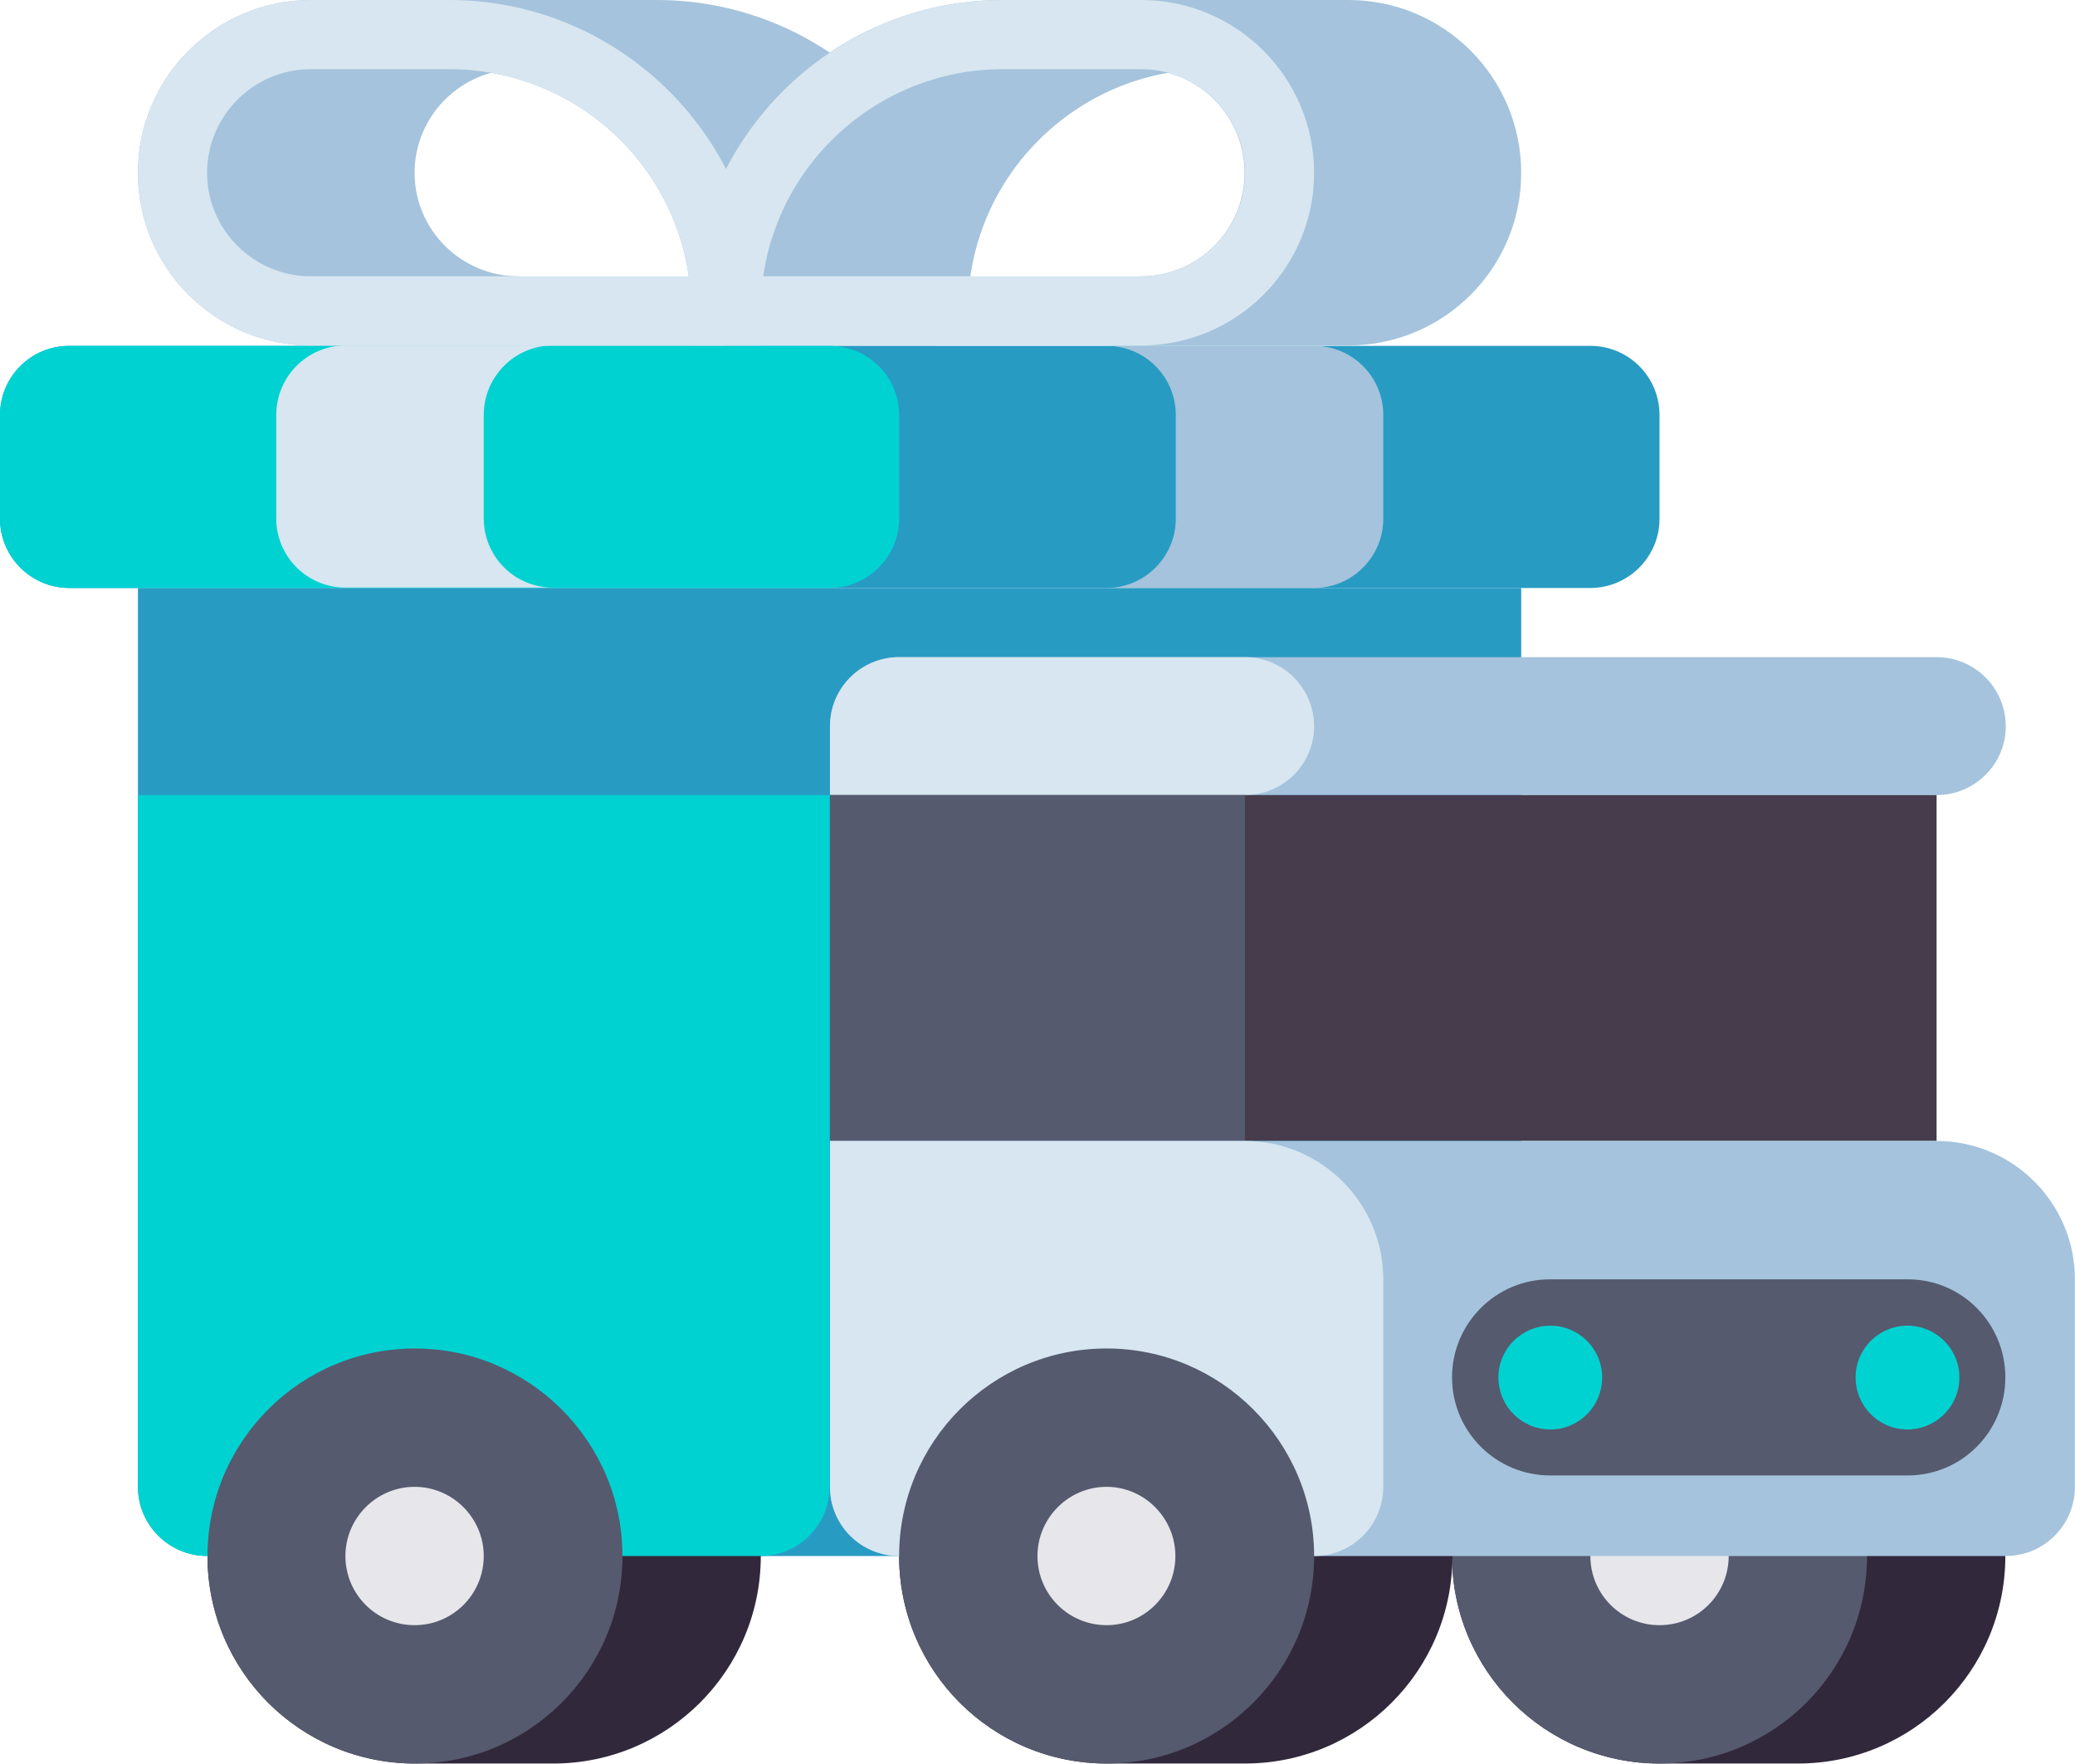 <svg width="51.002" height="43.35" viewBox="0 0 51.002 43.35" fill="none" xmlns="http://www.w3.org/2000/svg" xmlns:xlink="http://www.w3.org/1999/xlink">
	<desc>
			Created with Pixso.
	</desc>
	<defs/>
	<path id="Vector" d="M37.39 36.54L37.39 14.45L3.39 14.45L3.39 36.54C3.39 37.48 4.16 38.24 5.09 38.24L35.69 38.24C36.63 38.24 37.39 37.48 37.39 36.54Z" fill="#289BC3" fill-opacity="1" fill-rule="nonzero"/>
	<path id="Vector" d="M13.6 33.14L10.2 33.14C7.38 33.14 5.1 35.43 5.1 38.24C5.1 41.06 7.38 43.34 10.2 43.34L13.6 43.34C16.41 43.34 18.7 41.06 18.7 38.24C18.7 35.43 16.41 33.14 13.6 33.14Z" fill="#32283C" fill-opacity="1" fill-rule="nonzero"/>
	<path id="Vector" d="M44.19 33.14L40.79 33.14C37.98 33.14 35.69 35.43 35.69 38.24C35.69 41.06 37.98 43.34 40.79 43.34L44.19 43.34C47.01 43.34 49.29 41.06 49.29 38.24C49.29 35.43 47.01 33.14 44.19 33.14Z" fill="#32283C" fill-opacity="1" fill-rule="nonzero"/>
	<path id="Vector" d="M45.89 38.24C45.89 41.06 43.61 43.34 40.79 43.34C37.98 43.34 35.69 41.06 35.69 38.24C35.69 35.43 37.98 33.14 40.79 33.14C43.61 33.14 45.89 35.43 45.89 38.24Z" fill="#555A6E" fill-opacity="1" fill-rule="evenodd"/>
	<path id="Vector" d="M42.49 38.24C42.49 39.18 41.73 39.94 40.79 39.94C39.85 39.94 39.09 39.18 39.09 38.24C39.09 37.31 39.85 36.54 40.79 36.54C41.73 36.54 42.49 37.31 42.49 38.24Z" fill="#E6E6EB" fill-opacity="1" fill-rule="evenodd"/>
	<path id="Vector" d="M30.6 33.14L27.2 33.14C24.38 33.14 22.1 35.43 22.1 38.24C22.1 41.06 24.38 43.34 27.2 43.34L30.6 43.34C33.41 43.34 35.7 41.06 35.7 38.24C35.7 35.43 33.41 33.14 30.6 33.14Z" fill="#32283C" fill-opacity="1" fill-rule="nonzero"/>
	<path id="Vector" d="M47.6 16.15L22.1 16.15C21.16 16.15 20.4 16.91 20.4 17.85L20.4 19.54L47.6 19.54C48.54 19.54 49.3 18.78 49.3 17.85C49.3 16.91 48.54 16.15 47.6 16.15Z" fill="#A5C3DC" fill-opacity="1" fill-rule="nonzero"/>
	<path id="Vector" d="M30.6 16.15L22.1 16.15C21.16 16.15 20.4 16.91 20.4 17.85L20.4 19.54L30.6 19.54C31.54 19.54 32.3 18.78 32.3 17.85C32.3 16.91 31.54 16.15 30.6 16.15Z" fill="#D7E6F0" fill-opacity="1" fill-rule="nonzero"/>
	<path id="Vector" d="M20.4 19.54L47.6 19.54L47.6 28.04L20.4 28.04L20.4 19.54Z" fill="#463C4B" fill-opacity="1" fill-rule="nonzero"/>
	<path id="Vector" d="M20.4 19.54L30.6 19.54L30.6 28.04L20.4 28.04L20.4 19.54Z" fill="#555A6E" fill-opacity="1" fill-rule="nonzero"/>
	<path id="Vector" d="M49.3 38.24L22.1 38.24C21.16 38.24 20.4 37.48 20.4 36.54L20.4 28.04L47.6 28.04C49.48 28.04 51 29.57 51 31.44L51 36.54C51 37.48 50.24 38.24 49.3 38.24Z" fill="#A5C3DC" fill-opacity="1" fill-rule="nonzero"/>
	<path id="Vector" d="M32.3 38.24L22.1 38.24C21.16 38.24 20.4 37.48 20.4 36.54L20.4 28.04L30.6 28.04C32.48 28.04 34 29.57 34 31.44L34 36.54C34 37.48 33.24 38.24 32.3 38.24Z" fill="#D7E6F0" fill-opacity="1" fill-rule="nonzero"/>
	<path id="Vector" d="M38.1 31.44L46.89 31.44C48.22 31.44 49.29 32.52 49.29 33.85C49.29 35.18 48.22 36.26 46.89 36.26L38.1 36.26C36.77 36.26 35.69 35.18 35.69 33.85C35.69 32.52 36.77 31.44 38.1 31.44Z" fill="#555A6E" fill-opacity="1" fill-rule="nonzero"/>
	<path id="Vector" d="M39.38 33.85C39.38 34.56 38.81 35.13 38.11 35.13C37.4 35.13 36.83 34.56 36.83 33.85C36.83 33.15 37.4 32.58 38.11 32.58C38.81 32.58 39.38 33.15 39.38 33.85Z" fill="#00D2D2" fill-opacity="1" fill-rule="evenodd"/>
	<path id="Vector" d="M48.16 33.85C48.16 34.56 47.59 35.13 46.88 35.13C46.18 35.13 45.61 34.56 45.61 33.85C45.61 33.15 46.18 32.58 46.88 32.58C47.59 32.58 48.16 33.15 48.16 33.85Z" fill="#00D2D2" fill-opacity="1" fill-rule="evenodd"/>
	<path id="Vector" d="M16.14 0L11.04 0C10.57 0 10.19 0.38 10.19 0.84C10.19 1.31 10.57 1.7 11.04 1.7C14.33 1.7 16.99 4.36 16.99 7.64C16.99 8.11 17.37 8.49 17.84 8.49L22.94 8.49C23.41 8.49 23.79 8.11 23.79 7.64C23.79 3.43 20.36 0 16.14 0Z" fill="#A5C3DC" fill-opacity="1" fill-rule="nonzero"/>
	<path id="Vector" d="M29.74 0L24.64 0C20.43 0 16.99 3.43 16.99 7.64C16.99 8.11 17.37 8.49 17.84 8.49L22.94 8.49C23.41 8.49 23.79 8.11 23.79 7.64C23.79 4.36 26.46 1.7 29.74 1.7C30.21 1.7 30.59 1.31 30.59 0.84C30.59 0.38 30.21 0 29.74 0Z" fill="#A5C3DC" fill-opacity="1" fill-rule="nonzero"/>
	<path id="Vector" d="M33.14 0L28.04 0C27.58 0 27.19 0.38 27.19 0.84C27.19 1.31 27.58 1.7 28.04 1.7C29.45 1.7 30.59 2.84 30.59 4.25C30.59 5.65 29.45 6.79 28.04 6.79C27.58 6.79 27.19 7.18 27.19 7.64C27.19 8.11 27.58 8.49 28.04 8.49L33.14 8.49C35.49 8.49 37.39 6.59 37.39 4.25C37.39 1.9 35.49 0 33.14 0Z" fill="#A5C3DC" fill-opacity="1" fill-rule="nonzero"/>
	<path id="Vector" d="M12.74 6.79C11.34 6.79 10.19 5.65 10.19 4.25C10.19 2.84 11.34 1.7 12.74 1.7C13.21 1.7 13.59 1.31 13.59 0.84C13.59 0.38 13.21 0 12.74 0L7.64 0C5.3 0 3.39 1.9 3.39 4.25C3.39 6.59 5.3 8.49 7.64 8.49L12.74 8.49C13.21 8.49 13.59 8.11 13.59 7.64C13.59 7.18 13.21 6.79 12.74 6.79Z" fill="#A5C3DC" fill-opacity="1" fill-rule="nonzero"/>
	<path id="Vector" d="M39.09 8.5L1.7 8.5C0.76 8.5 0 9.26 0 10.2L0 12.75C0 13.68 0.76 14.45 1.7 14.45L39.09 14.45C40.03 14.45 40.79 13.68 40.79 12.75L40.79 10.2C40.79 9.26 40.03 8.5 39.09 8.5Z" fill="#289BC3" fill-opacity="1" fill-rule="nonzero"/>
	<path id="Vector" d="M18.69 38.24L5.09 38.24C4.16 38.24 3.39 37.48 3.39 36.54L3.39 19.54L20.39 19.54L20.39 36.54C20.39 37.48 19.63 38.24 18.69 38.24Z" fill="#00D2D2" fill-opacity="1" fill-rule="nonzero"/>
	<path id="Vector" d="M20.39 8.5L1.7 8.5C0.76 8.5 0 9.26 0 10.2L0 12.75C0 13.68 0.76 14.45 1.7 14.45L20.39 14.45C21.33 14.45 22.1 13.68 22.1 12.75L22.1 10.2C22.1 9.26 21.33 8.5 20.39 8.5Z" fill="#00D2D2" fill-opacity="1" fill-rule="nonzero"/>
	<path id="Vector" d="M11.89 12.74C11.89 13.68 12.65 14.44 13.59 14.44L8.49 14.44C7.55 14.44 6.79 13.68 6.79 12.74L6.79 10.2C6.79 9.26 7.55 8.49 8.49 8.49L13.59 8.49C12.65 8.49 11.89 9.26 11.89 10.2L11.89 12.74Z" fill="#D7E6F0" fill-opacity="1" fill-rule="nonzero"/>
	<path id="Vector" d="M28.9 12.75C28.9 13.68 28.14 14.45 27.2 14.45L32.3 14.45C33.24 14.45 34 13.68 34 12.75L34 10.2C34 9.26 33.24 8.5 32.3 8.5L27.2 8.5C28.14 8.5 28.9 9.26 28.9 10.2L28.9 12.75Z" fill="#A5C3DC" fill-opacity="1" fill-rule="nonzero"/>
	<path id="Vector" d="M28.05 8.49L17 8.49L17 7.64C17 3.43 20.43 0 24.65 0L28.05 0C30.39 0 32.3 1.9 32.3 4.25C32.3 6.59 30.39 8.49 28.05 8.49ZM18.76 6.79L28.05 6.79C29.45 6.79 30.6 5.65 30.6 4.25C30.6 2.84 29.45 1.7 28.05 1.7L24.65 1.7C21.66 1.7 19.17 3.92 18.76 6.79Z" fill="#D7E6F0" fill-opacity="1" fill-rule="nonzero"/>
	<path id="Vector" d="M18.69 8.49L7.64 8.49C5.3 8.49 3.39 6.59 3.39 4.25C3.39 1.9 5.3 0 7.64 0L11.04 0C15.26 0 18.69 3.43 18.69 7.64L18.69 8.49ZM7.64 1.7C6.24 1.7 5.09 2.84 5.09 4.25C5.09 5.65 6.24 6.79 7.64 6.79L16.93 6.79C16.52 3.92 14.04 1.7 11.04 1.7L7.64 1.7Z" fill="#D7E6F0" fill-opacity="1" fill-rule="nonzero"/>
	<path id="Vector" d="M32.3 38.24C32.3 41.06 30.01 43.34 27.2 43.34C24.38 43.34 22.1 41.06 22.1 38.24C22.1 35.43 24.38 33.14 27.2 33.14C30.01 33.14 32.3 35.43 32.3 38.24Z" fill="#555A6E" fill-opacity="1" fill-rule="evenodd"/>
	<path id="Vector" d="M28.89 38.24C28.89 39.18 28.13 39.94 27.2 39.94C26.26 39.94 25.5 39.18 25.5 38.24C25.5 37.31 26.26 36.54 27.2 36.54C28.13 36.54 28.89 37.31 28.89 38.24Z" fill="#E6E6EB" fill-opacity="1" fill-rule="evenodd"/>
	<path id="Vector" d="M15.3 38.24C15.3 41.06 13.01 43.34 10.2 43.34C7.38 43.34 5.1 41.06 5.1 38.24C5.1 35.43 7.38 33.14 10.2 33.14C13.01 33.14 15.3 35.43 15.3 38.24Z" fill="#555A6E" fill-opacity="1" fill-rule="evenodd"/>
	<path id="Vector" d="M11.89 38.24C11.89 39.18 11.13 39.94 10.19 39.94C9.25 39.94 8.49 39.18 8.49 38.24C8.49 37.31 9.25 36.54 10.19 36.54C11.13 36.54 11.89 37.31 11.89 38.24Z" fill="#E6E6EB" fill-opacity="1" fill-rule="evenodd"/>
</svg>
